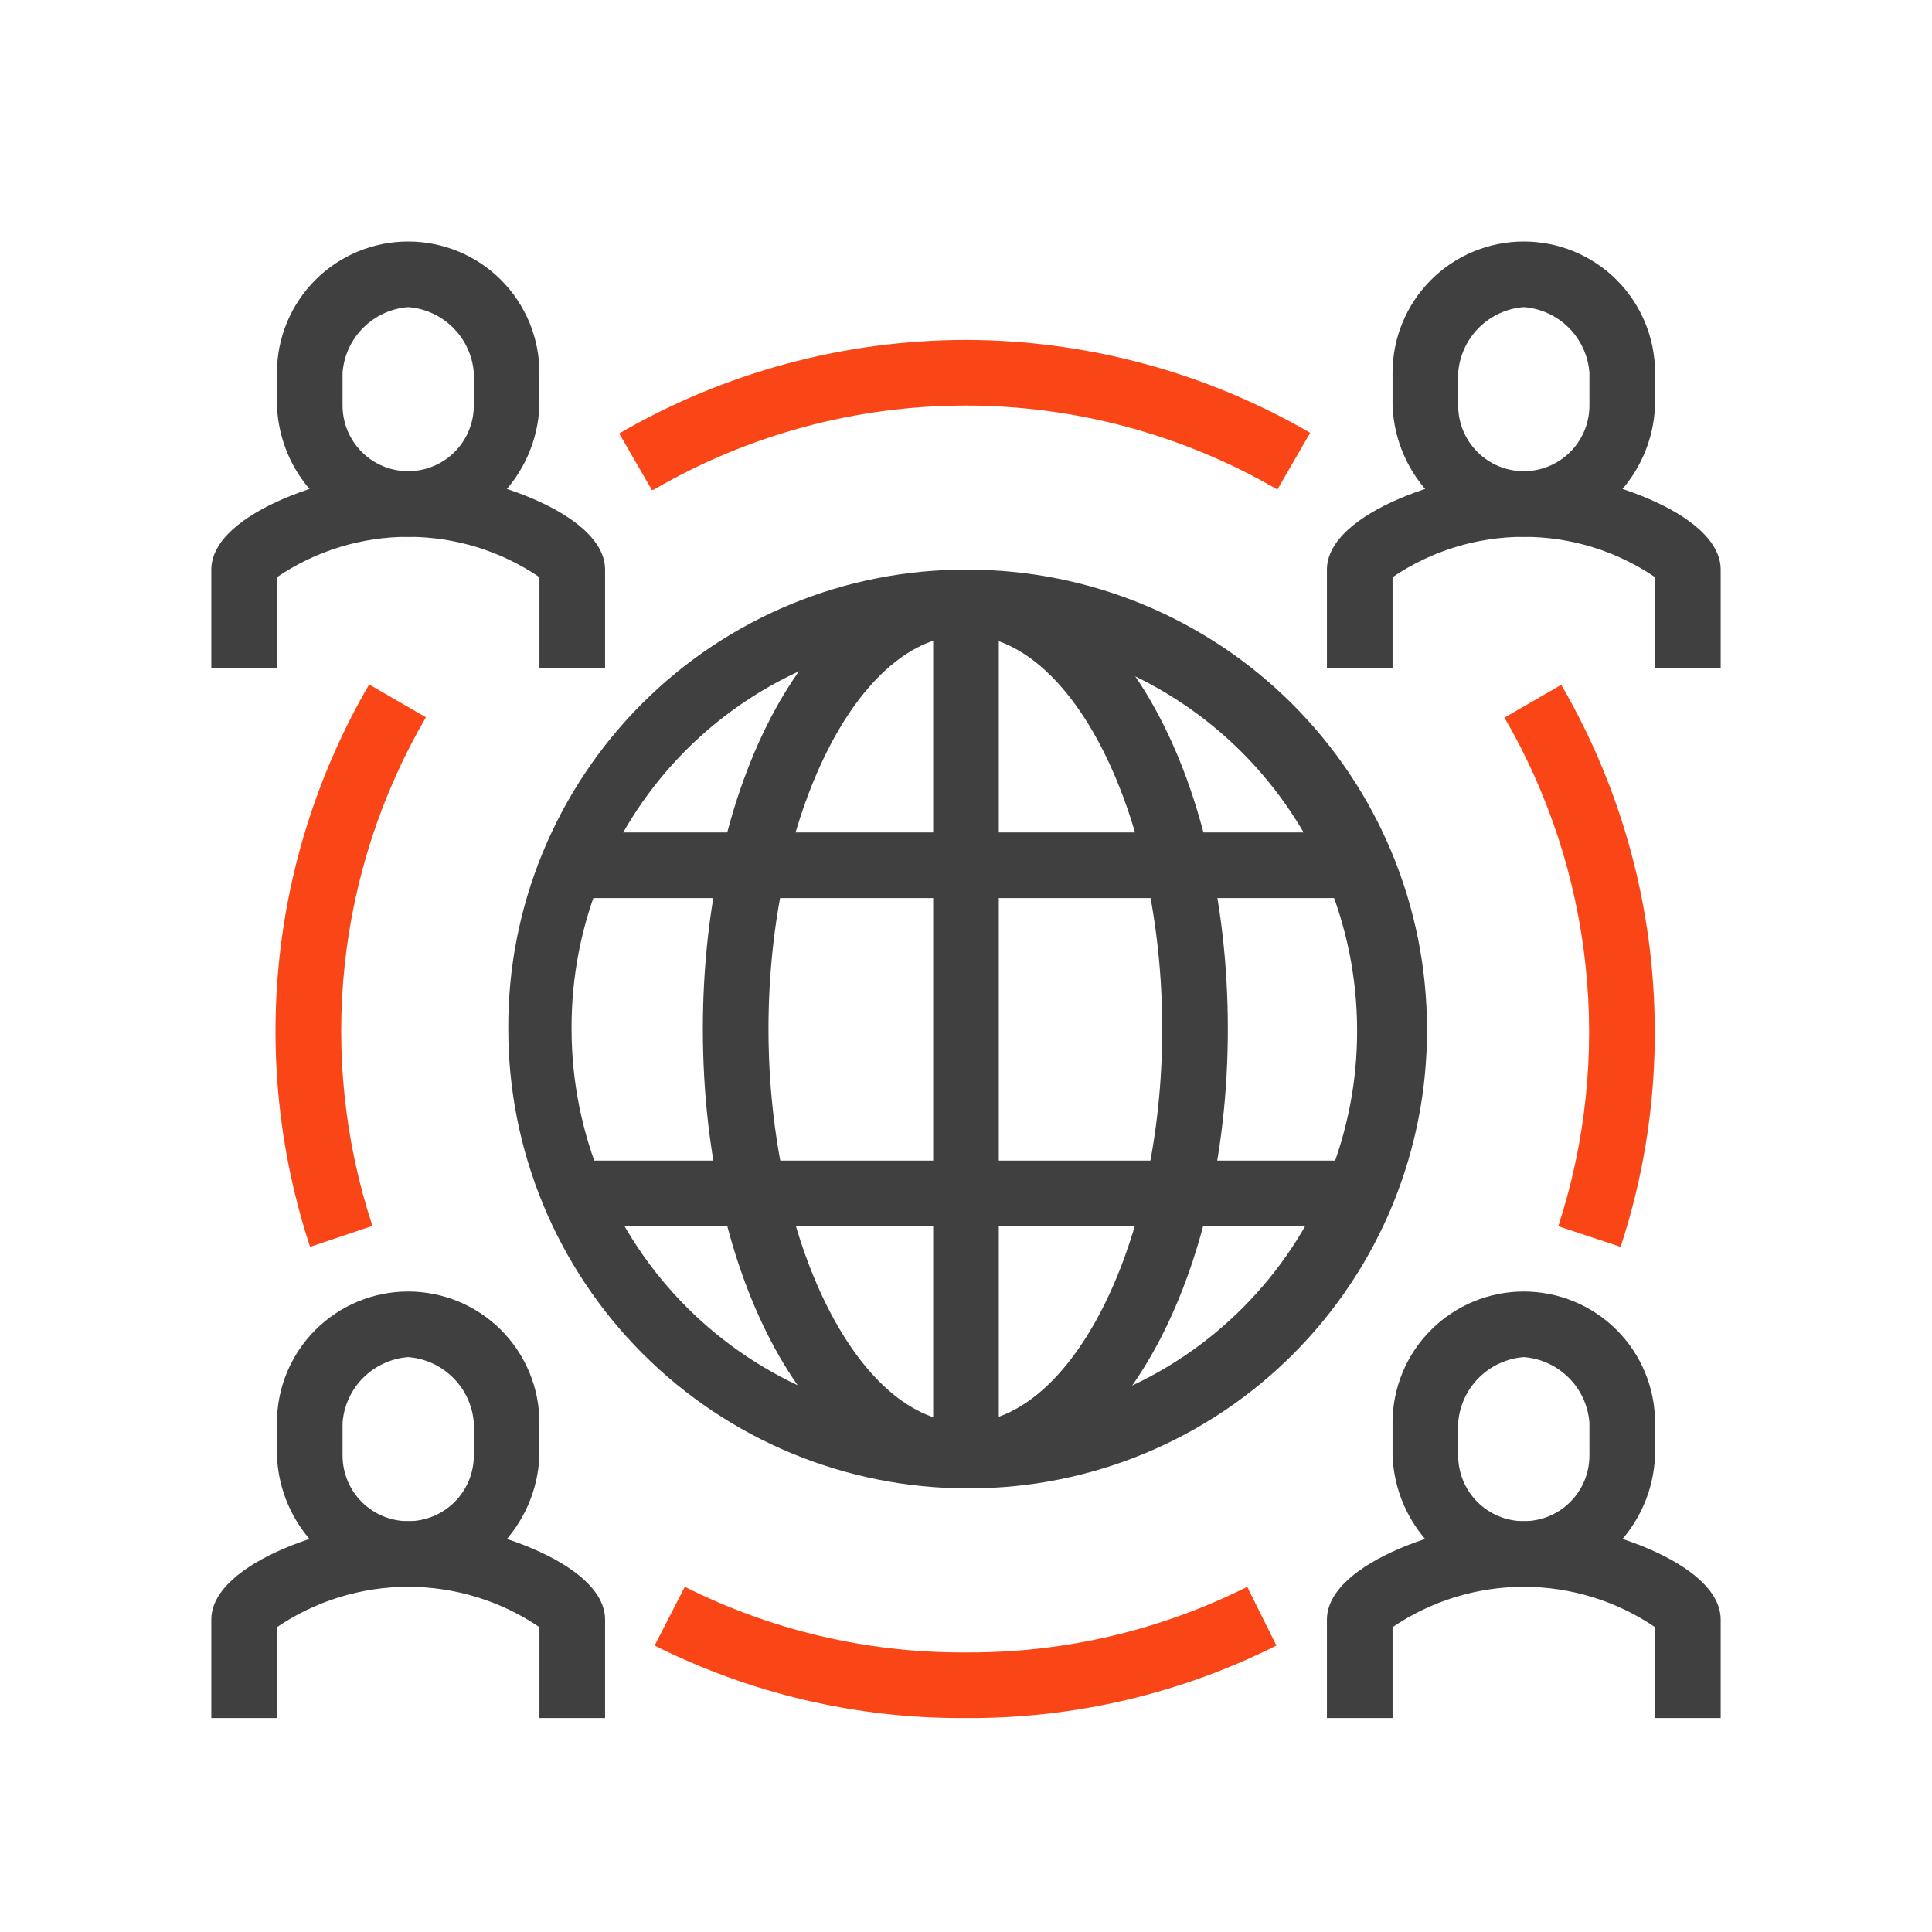 <svg width="64" height="64" viewBox="0 0 64 64" fill="none" xmlns="http://www.w3.org/2000/svg">
<path d="M57 22.13H54.826V19.12C53.544 18.248 52.029 17.783 50.478 17.783C48.928 17.783 47.413 18.248 46.13 19.12V22.13H43.956V18.87C43.956 16.946 48.185 15.609 50.478 15.609C52.772 15.609 57 16.946 57 18.87V22.13Z" fill="#404040"/>
<path d="M50.478 17.783C49.339 17.74 48.258 17.268 47.452 16.461C46.645 15.655 46.173 14.574 46.13 13.435V12.348C46.13 11.195 46.588 10.089 47.404 9.273C48.219 8.458 49.325 8 50.478 8C51.631 8 52.737 8.458 53.553 9.273C54.368 10.089 54.826 11.195 54.826 12.348V13.435C54.783 14.574 54.311 15.655 53.505 16.461C52.699 17.268 51.618 17.74 50.478 17.783V17.783ZM50.478 10.174C49.916 10.216 49.387 10.459 48.988 10.858C48.59 11.257 48.347 11.785 48.304 12.348V13.435C48.304 14.011 48.533 14.564 48.941 14.972C49.349 15.38 49.902 15.609 50.478 15.609C51.055 15.609 51.608 15.38 52.015 14.972C52.423 14.564 52.652 14.011 52.652 13.435V12.348C52.609 11.785 52.367 11.257 51.968 10.858C51.569 10.459 51.041 10.216 50.478 10.174V10.174Z" fill="#404040"/>
<path d="M57 56.913H54.826V53.902C53.544 53.031 52.029 52.565 50.478 52.565C48.928 52.565 47.413 53.031 46.13 53.902V56.913H43.956V53.652C43.956 51.728 48.185 50.391 50.478 50.391C52.772 50.391 57 51.728 57 53.652V56.913Z" fill="#404040"/>
<path d="M50.478 52.565C49.339 52.522 48.258 52.05 47.452 51.244C46.645 50.438 46.173 49.357 46.13 48.217V47.13C46.13 45.977 46.588 44.871 47.404 44.056C48.219 43.241 49.325 42.783 50.478 42.783C51.631 42.783 52.737 43.241 53.553 44.056C54.368 44.871 54.826 45.977 54.826 47.13V48.217C54.783 49.357 54.311 50.438 53.505 51.244C52.699 52.05 51.618 52.522 50.478 52.565V52.565ZM50.478 44.956C49.916 44.999 49.387 45.242 48.988 45.641C48.59 46.039 48.347 46.568 48.304 47.13V48.217C48.304 48.794 48.533 49.347 48.941 49.755C49.349 50.162 49.902 50.391 50.478 50.391C51.055 50.391 51.608 50.162 52.015 49.755C52.423 49.347 52.652 48.794 52.652 48.217V47.13C52.609 46.568 52.367 46.039 51.968 45.641C51.569 45.242 51.041 44.999 50.478 44.956V44.956Z" fill="#404040"/>
<path d="M32.054 49.304C28.018 49.304 24.148 47.701 21.294 44.847C18.44 41.993 16.837 38.123 16.837 34.087C16.826 32.086 17.213 30.102 17.974 28.252C18.736 26.401 19.856 24.719 21.271 23.304C22.686 21.889 24.368 20.768 26.219 20.007C28.07 19.246 30.053 18.86 32.054 18.87C36.09 18.87 39.961 20.473 42.814 23.327C45.668 26.18 47.271 30.051 47.271 34.087C47.279 36.082 46.892 38.059 46.134 39.904C45.376 41.749 44.261 43.426 42.853 44.84C41.446 46.254 39.773 47.376 37.931 48.142C36.089 48.908 34.114 49.303 32.119 49.304H32.054ZM31.978 21.044C30.262 21.033 28.562 21.364 26.974 22.016C25.387 22.668 23.945 23.628 22.732 24.841C21.519 26.055 20.559 27.496 19.907 29.084C19.255 30.671 18.924 32.371 18.934 34.087C18.934 37.546 20.309 40.864 22.755 43.31C25.201 45.756 28.519 47.13 31.978 47.13C33.688 47.132 35.382 46.795 36.961 46.139C38.541 45.483 39.975 44.522 41.181 43.309C42.388 42.097 43.342 40.658 43.99 39.075C44.638 37.492 44.966 35.797 44.956 34.087C44.942 30.648 43.57 27.354 41.14 24.922C38.709 22.489 35.417 21.115 31.978 21.098V21.044Z" fill="#404040"/>
<path d="M53.685 41.304L51.62 40.62C52.525 37.844 52.834 34.909 52.526 32.005C52.219 29.102 51.303 26.297 49.837 23.772L51.718 22.685C53.733 26.148 54.802 30.08 54.816 34.087C54.832 36.538 54.45 38.976 53.685 41.304V41.304Z" fill="#FA4616"/>
<path d="M20.044 22.13H17.87V19.12C16.587 18.248 15.072 17.783 13.522 17.783C11.971 17.783 10.457 18.248 9.174 19.12V22.13H7V18.87C7 16.946 11.228 15.609 13.522 15.609C15.815 15.609 20.044 16.946 20.044 18.87V22.13Z" fill="#404040"/>
<path d="M13.522 17.783C12.382 17.74 11.301 17.268 10.495 16.461C9.689 15.655 9.217 14.574 9.174 13.435V12.348C9.174 11.195 9.632 10.089 10.447 9.273C11.263 8.458 12.368 8 13.522 8C14.675 8 15.781 8.458 16.596 9.273C17.411 10.089 17.869 11.195 17.869 12.348V13.435C17.826 14.574 17.355 15.655 16.548 16.461C15.742 17.268 14.661 17.74 13.522 17.783V17.783ZM13.522 10.174C12.959 10.216 12.431 10.459 12.032 10.858C11.633 11.257 11.39 11.785 11.348 12.348V13.435C11.348 14.011 11.577 14.564 11.985 14.972C12.392 15.38 12.945 15.609 13.522 15.609C14.098 15.609 14.651 15.38 15.059 14.972C15.466 14.564 15.696 14.011 15.696 13.435V12.348C15.653 11.785 15.41 11.257 15.011 10.858C14.613 10.459 14.084 10.216 13.522 10.174V10.174Z" fill="#404040"/>
<path d="M20.044 56.913H17.87V53.902C16.587 53.031 15.072 52.565 13.522 52.565C11.971 52.565 10.457 53.031 9.174 53.902V56.913H7V53.652C7 51.728 11.228 50.391 13.522 50.391C15.815 50.391 20.044 51.728 20.044 53.652V56.913Z" fill="#404040"/>
<path d="M13.522 52.565C12.382 52.522 11.301 52.05 10.495 51.244C9.689 50.438 9.217 49.357 9.174 48.217V47.13C9.174 45.977 9.632 44.871 10.447 44.056C11.263 43.241 12.368 42.783 13.522 42.783C14.675 42.783 15.781 43.241 16.596 44.056C17.411 44.871 17.869 45.977 17.869 47.13V48.217C17.826 49.357 17.355 50.438 16.548 51.244C15.742 52.05 14.661 52.522 13.522 52.565V52.565ZM13.522 44.956C12.959 44.999 12.431 45.242 12.032 45.641C11.633 46.039 11.39 46.568 11.348 47.13V48.217C11.348 48.794 11.577 49.347 11.985 49.755C12.392 50.162 12.945 50.391 13.522 50.391C14.098 50.391 14.651 50.162 15.059 49.755C15.466 49.347 15.696 48.794 15.696 48.217V47.13C15.653 46.568 15.41 46.039 15.011 45.641C14.613 45.242 14.084 44.999 13.522 44.956V44.956Z" fill="#404040"/>
<path d="M10.272 41.304C9.262 38.237 8.914 34.991 9.251 31.779C9.588 28.568 10.603 25.464 12.228 22.674L14.109 23.761C12.639 26.284 11.721 29.091 11.416 31.995C11.111 34.899 11.424 37.835 12.337 40.609L10.272 41.304Z" fill="#FA4616"/>
<path d="M32.066 56.913H31.881C28.341 56.921 24.849 56.098 21.685 54.511L22.685 52.565C25.545 54.001 28.702 54.745 31.902 54.739H32.087C35.291 54.745 38.452 54.001 41.316 52.565L42.283 54.511C39.112 56.102 35.612 56.925 32.066 56.913V56.913Z" fill="#FA4616"/>
<path d="M21.598 16.239L20.511 14.359C23.985 12.342 27.928 11.274 31.945 11.261H32.011C36.012 11.27 39.94 12.331 43.402 14.337L42.315 16.217C39.179 14.395 35.616 13.435 31.989 13.435C28.362 13.435 24.799 14.395 21.663 16.217L21.598 16.239Z" fill="#FA4616"/>
<path d="M31.978 49.304C27.087 49.304 23.283 42.62 23.283 34.087C23.283 25.554 27.109 18.87 31.978 18.87C36.848 18.87 40.674 25.554 40.674 34.087C40.674 42.62 36.815 49.304 31.978 49.304ZM31.978 21.044C28.424 21.044 25.457 27.022 25.457 34.087C25.457 41.152 28.446 47.13 31.978 47.13C35.511 47.13 38.5 41.152 38.5 34.087C38.5 27.022 35.522 21.044 31.978 21.044Z" fill="#404040"/>
<path d="M45.044 27.576H18.956V29.75H45.044V27.576Z" fill="#404040"/>
<path d="M45.044 38.446H18.956V40.62H45.044V38.446Z" fill="#404040"/>
<path d="M33.087 19.967H30.913V48.228H33.087V19.967Z" fill="#404040"/>
</svg>
